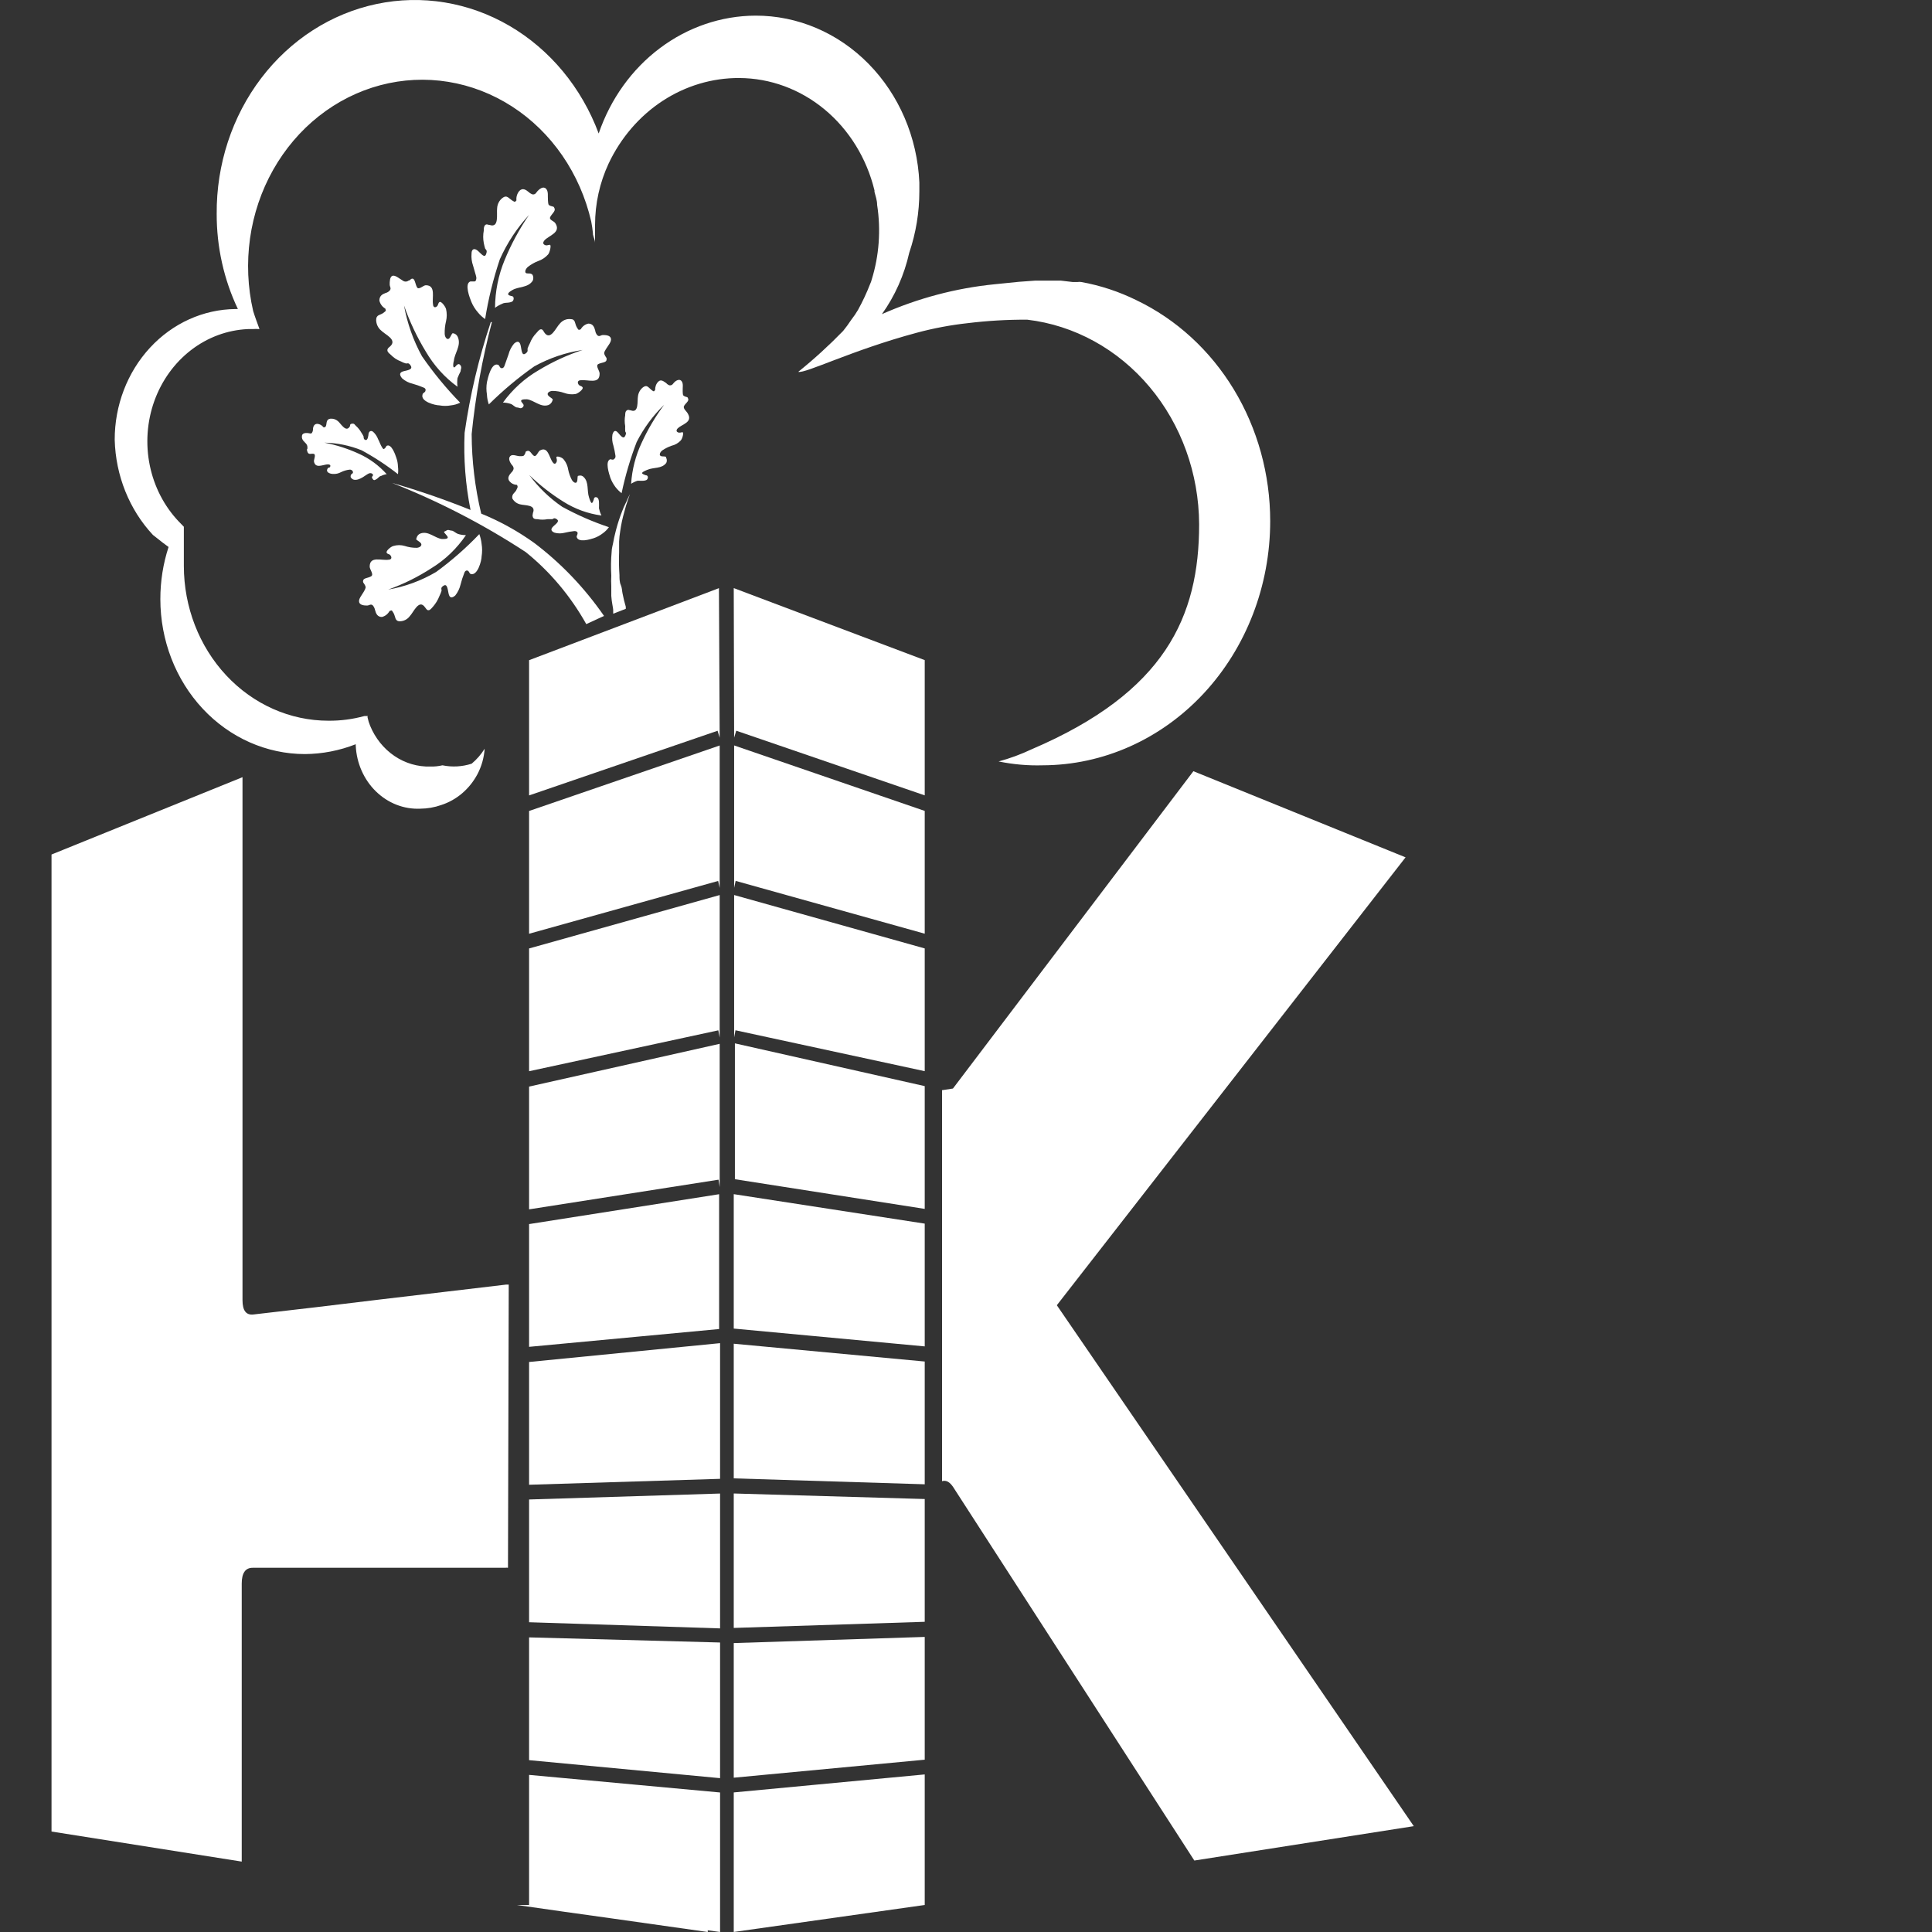 <svg width="75" height="75" viewBox="0 0 75 75" fill="none" xmlns="http://www.w3.org/2000/svg">
<rect x="0" y="0" width="75" height="75" fill="#333333" stroke="none"/>
<g clip-path="url(#clip0_1240_113534)">
<path fill-rule="evenodd" clip-rule="evenodd" d="M27.909 22.832L20.539 25.628V30.878L27.857 28.368L27.938 28.638L27.909 22.832ZM20.539 31.482V36.248L27.879 34.198L27.938 34.468V28.94L20.539 31.482ZM20.539 36.819V41.585L27.886 39.997L27.938 40.275V34.746L20.539 36.819ZM20.539 42.181V46.947L27.894 45.795L27.938 46.081V40.521L20.539 42.181ZM20.539 47.519V52.284L27.916 51.593V51.887V46.359L20.539 47.519ZM20.539 52.872V57.638L27.953 57.408V57.701V52.141L20.539 52.872ZM20.539 58.21V62.975L27.953 63.214V57.979L20.539 58.21ZM20.539 63.563V68.329L27.953 69.028V63.468V63.762L20.539 63.563ZM20.539 68.901V73.953L27.953 75.001V69.298V69.584L20.539 68.901Z" fill="white"/>
<path d="M27.475 73.951V75L23.768 74.475C22.537 74.301 21.299 74.134 20.061 73.951H27.475ZM19.72 60.861C19.685 60.855 19.65 60.855 19.616 60.861H9.807C9.525 60.861 9.384 61.068 9.384 61.473V72.267L2 71.1V33.172L9.414 30.17V50.472C9.414 50.877 9.555 51.06 9.837 51.028C11.46 50.845 13.106 50.647 14.737 50.448C16.369 50.25 18.007 50.067 19.646 49.868H19.749L19.72 60.861Z" fill="white"/>
<path d="M41.026 50.669L54.883 70.891L46.364 72.226L36.993 57.714C36.859 57.523 36.726 57.452 36.57 57.499V42.321L36.993 42.257L46.327 29.938L54.564 33.282L41.026 50.669Z" fill="white"/>
<path fill-rule="evenodd" clip-rule="evenodd" d="M28.484 22.83L35.898 25.626V30.876L28.581 28.366L28.499 28.636L28.484 22.83ZM35.898 31.48V36.246L28.558 34.196L28.499 34.467V28.938L35.898 31.48ZM35.898 36.818V41.583L28.551 39.995L28.499 40.273V34.745L35.898 36.818ZM35.898 42.163V46.929L28.529 45.777V46.063V40.503L35.898 42.163ZM35.898 47.501V52.267L28.484 51.575V51.869V46.357L35.898 47.501ZM35.898 52.854V57.62L28.484 57.39V52.163L35.898 52.854ZM35.898 58.192V62.958L28.484 63.196V57.977L35.898 58.192ZM35.898 63.545V68.311L28.484 69.01V63.784L35.898 63.545ZM35.898 68.883V73.951L28.484 74.999V69.296V69.582L35.898 68.883Z" fill="white"/>
<path d="M9.146 11.997H9.235C8.691 10.853 8.409 9.587 8.412 8.303C8.398 6.383 9.01 4.518 10.143 3.03C11.276 1.542 12.859 0.525 14.618 0.155C16.377 -0.216 18.201 0.084 19.776 1.002C21.35 1.92 22.576 3.398 23.241 5.182C23.698 3.845 24.526 2.689 25.614 1.872C26.702 1.054 27.998 0.612 29.328 0.607C30.961 0.603 32.534 1.273 33.718 2.478C34.903 3.684 35.609 5.332 35.689 7.08C35.689 7.128 35.689 7.183 35.689 7.223V7.43C35.689 8.242 35.556 9.049 35.296 9.813C35.102 10.678 34.741 11.489 34.236 12.195C35.629 11.578 37.101 11.187 38.602 11.036L39.551 10.94L40.197 10.893H40.938H41.175L41.642 10.948H41.828C41.877 10.94 41.927 10.94 41.976 10.948C42.716 11.081 43.437 11.319 44.119 11.655C45.664 12.395 46.976 13.597 47.897 15.118C48.818 16.639 49.308 18.413 49.309 20.226C49.309 22.737 48.379 25.145 46.724 26.923C45.068 28.701 42.822 29.703 40.478 29.709C39.904 29.726 39.33 29.675 38.766 29.559C39.203 29.442 39.629 29.285 40.041 29.09C45.231 26.874 46.55 23.935 46.55 20.353C46.541 18.382 45.857 16.484 44.626 15.02C43.396 13.555 41.706 12.626 39.878 12.41C39.105 12.406 38.332 12.451 37.565 12.545C36.897 12.618 36.236 12.743 35.585 12.918C33.072 13.593 31.27 14.507 30.988 14.435C31.598 13.944 32.18 13.413 32.73 12.847C32.834 12.72 32.938 12.577 33.049 12.41C33.144 12.29 33.231 12.162 33.309 12.029C33.489 11.702 33.648 11.362 33.783 11.012C33.806 10.967 33.823 10.919 33.835 10.869C34.128 9.931 34.201 8.93 34.05 7.954C34.05 7.779 33.991 7.62 33.947 7.446C33.947 7.446 33.947 7.398 33.947 7.39C33.644 6.144 32.964 5.041 32.015 4.252C31.065 3.463 29.899 3.033 28.697 3.029C27.648 3.023 26.617 3.331 25.721 3.917C24.825 4.504 24.1 5.346 23.626 6.349C23.281 7.089 23.1 7.905 23.1 8.732C23.1 8.923 23.1 9.241 23.1 9.431C23.1 9.32 23.04 9.209 23.018 9.098V9.058C23.003 8.903 22.981 8.75 22.951 8.597C22.738 7.674 22.357 6.805 21.831 6.04C21.304 5.274 20.642 4.627 19.881 4.136C19.121 3.645 18.278 3.319 17.401 3.177C16.523 3.034 15.628 3.079 14.766 3.307C13.905 3.536 13.093 3.944 12.379 4.508C11.664 5.072 11.061 5.782 10.602 6.596C10.143 7.41 9.839 8.313 9.706 9.254C9.574 10.194 9.615 11.153 9.828 12.076C9.902 12.315 9.991 12.545 10.073 12.775C9.982 12.767 9.89 12.767 9.799 12.775H9.621C8.827 12.811 8.06 13.094 7.415 13.591C6.77 14.088 6.275 14.776 5.99 15.57C5.706 16.365 5.644 17.231 5.814 18.063C5.983 18.894 6.376 19.654 6.944 20.25L7.137 20.448V20.623V20.718V20.766V20.885V21.528V21.6V21.64C7.137 21.751 7.137 21.854 7.137 21.973C7.139 23.566 7.731 25.094 8.784 26.22C9.836 27.346 11.262 27.978 12.749 27.978C13.222 27.982 13.693 27.921 14.151 27.795H14.269C14.265 27.782 14.265 27.768 14.269 27.756V27.811V27.851C14.291 27.96 14.324 28.067 14.366 28.169C14.565 28.653 14.894 29.063 15.311 29.346C15.728 29.629 16.215 29.772 16.709 29.757C16.866 29.761 17.022 29.745 17.176 29.709C17.553 29.787 17.942 29.765 18.31 29.646C18.506 29.483 18.676 29.287 18.814 29.066C18.79 29.415 18.693 29.754 18.532 30.059C18.224 30.633 17.723 31.058 17.131 31.25C16.868 31.343 16.593 31.391 16.316 31.393C15.681 31.422 15.062 31.18 14.593 30.722C14.124 30.264 13.842 29.626 13.81 28.947C13.81 28.947 13.81 28.899 13.81 28.891C13.178 29.139 12.511 29.268 11.838 29.273C10.349 29.273 8.921 28.639 7.869 27.512C6.816 26.384 6.225 24.855 6.225 23.26C6.224 22.57 6.331 21.885 6.544 21.234C6.425 21.147 6.27 21.036 5.936 20.766C5.02 19.783 4.489 18.461 4.453 17.072C4.451 15.734 4.944 14.449 5.823 13.498C6.702 12.547 7.897 12.007 9.146 11.997Z" fill="white"/>
<path d="M20.064 18.98C20.101 18.916 20.108 18.877 20.064 18.821C20.009 18.82 19.955 18.807 19.905 18.782C19.855 18.758 19.811 18.722 19.775 18.678C19.678 18.551 19.775 18.432 19.849 18.345C19.892 18.308 19.923 18.258 19.938 18.201C19.938 18.098 19.893 18.082 19.849 18.019C19.805 17.955 19.716 17.804 19.805 17.709C19.893 17.614 20.057 17.709 20.183 17.709C20.309 17.709 20.331 17.709 20.375 17.63C20.42 17.55 20.375 17.526 20.479 17.503C20.583 17.479 20.628 17.63 20.724 17.693C20.82 17.757 20.887 17.526 20.961 17.487C21.28 17.312 21.317 17.765 21.458 17.947C21.495 18.003 21.554 18.035 21.599 17.947C21.643 17.86 21.599 17.812 21.599 17.749C21.599 17.685 21.836 17.749 21.895 17.852C21.981 17.961 22.037 18.093 22.058 18.233C22.086 18.372 22.134 18.506 22.199 18.63C22.266 18.742 22.399 18.813 22.414 18.63C22.429 18.448 22.414 18.48 22.488 18.464C22.519 18.457 22.55 18.458 22.58 18.468C22.61 18.478 22.637 18.495 22.659 18.519C22.867 18.718 22.778 19.044 22.867 19.314C22.956 19.584 22.985 19.584 23.052 19.385C23.052 19.329 23.096 19.282 23.163 19.306C23.23 19.329 23.245 19.409 23.252 19.48C23.259 19.552 23.252 19.655 23.252 19.735C23.273 19.831 23.305 19.925 23.349 20.012C22.825 19.942 22.32 19.759 21.866 19.472C21.394 19.177 20.952 18.831 20.546 18.44C20.904 18.923 21.335 19.339 21.821 19.671C22.404 19.991 23.012 20.257 23.638 20.465C23.571 20.558 23.491 20.639 23.4 20.703C23.292 20.787 23.172 20.852 23.044 20.894C22.919 20.934 22.444 21.085 22.385 20.839C22.385 20.791 22.429 20.743 22.422 20.688C22.414 20.632 22.355 20.616 22.296 20.616C22.171 20.63 22.047 20.651 21.925 20.68C21.796 20.715 21.661 20.715 21.532 20.68C21.391 20.624 21.361 20.545 21.48 20.433C21.599 20.322 21.732 20.235 21.614 20.155C21.495 20.076 21.48 20.155 21.428 20.155H21.25C21.123 20.179 20.992 20.179 20.865 20.155C20.805 20.155 20.716 20.155 20.687 20.076C20.657 19.997 20.687 19.973 20.687 19.917C20.828 19.576 20.361 19.631 20.183 19.576C20.121 19.561 20.063 19.533 20.012 19.494C19.961 19.454 19.918 19.403 19.886 19.345C19.864 19.147 20.005 19.147 20.064 18.98Z" fill="white"/>
<path d="M26.71 16.072C26.888 16.397 26.473 16.469 26.309 16.628C26.265 16.675 26.235 16.739 26.309 16.779C26.384 16.818 26.435 16.779 26.495 16.779C26.554 16.779 26.495 17.033 26.421 17.104C26.325 17.205 26.204 17.274 26.072 17.303C25.944 17.347 25.822 17.409 25.709 17.485C25.612 17.557 25.553 17.708 25.709 17.716C25.864 17.724 25.842 17.716 25.864 17.779C25.879 17.809 25.886 17.841 25.886 17.875C25.886 17.908 25.879 17.941 25.864 17.97C25.687 18.208 25.383 18.129 25.123 18.24C24.864 18.351 24.878 18.383 25.064 18.447C25.116 18.447 25.168 18.486 25.145 18.566C25.123 18.645 25.056 18.653 24.99 18.661C24.923 18.669 24.826 18.661 24.752 18.661C24.664 18.689 24.579 18.729 24.5 18.78C24.536 18.227 24.674 17.687 24.908 17.192C25.148 16.666 25.442 16.171 25.783 15.714C25.353 16.127 24.992 16.616 24.715 17.16C24.469 17.803 24.273 18.468 24.13 19.146C24.041 19.077 23.962 18.997 23.892 18.907C23.809 18.797 23.741 18.674 23.692 18.542C23.648 18.399 23.477 17.907 23.692 17.827C23.737 17.827 23.781 17.867 23.833 17.827C23.885 17.787 23.9 17.748 23.892 17.692C23.873 17.558 23.846 17.425 23.811 17.295C23.765 17.16 23.753 17.015 23.774 16.874C23.818 16.715 23.892 16.683 23.996 16.802C24.1 16.922 24.204 17.064 24.27 16.922C24.337 16.779 24.27 16.787 24.27 16.731C24.267 16.668 24.267 16.604 24.27 16.54C24.244 16.401 24.244 16.258 24.27 16.119C24.27 16.064 24.27 15.968 24.337 15.929C24.404 15.889 24.426 15.929 24.485 15.929C24.812 16.056 24.73 15.563 24.767 15.373C24.777 15.304 24.8 15.239 24.834 15.18C24.869 15.121 24.914 15.07 24.967 15.031C25.116 14.928 25.16 15.031 25.286 15.134C25.412 15.238 25.39 15.174 25.434 15.134C25.431 15.075 25.441 15.016 25.461 14.961C25.481 14.907 25.513 14.857 25.553 14.817C25.664 14.706 25.776 14.817 25.864 14.872C25.899 14.916 25.946 14.946 25.998 14.96C26.102 14.96 26.117 14.904 26.169 14.848C26.22 14.793 26.361 14.69 26.45 14.785C26.539 14.88 26.495 15.047 26.502 15.19C26.509 15.333 26.502 15.349 26.584 15.389C26.665 15.428 26.688 15.389 26.717 15.484C26.747 15.579 26.606 15.659 26.554 15.762C26.502 15.865 26.665 15.968 26.71 16.072Z" fill="white"/>
<path d="M21.56 8.669C21.79 9.027 21.315 9.138 21.137 9.328C21.093 9.384 21.056 9.456 21.137 9.503C21.219 9.551 21.278 9.503 21.345 9.503C21.412 9.503 21.345 9.797 21.278 9.877C21.174 9.994 21.044 10.081 20.9 10.131C20.754 10.185 20.617 10.263 20.492 10.361C20.389 10.448 20.329 10.623 20.492 10.615C20.567 10.615 20.641 10.615 20.678 10.679C20.694 10.713 20.703 10.751 20.703 10.79C20.703 10.829 20.694 10.867 20.678 10.901C20.492 11.179 20.137 11.116 19.892 11.259C19.766 11.33 19.618 11.441 19.84 11.489C19.899 11.489 19.959 11.529 19.936 11.624C19.914 11.719 19.84 11.727 19.766 11.743C19.692 11.759 19.581 11.743 19.499 11.791C19.399 11.831 19.305 11.884 19.217 11.95C19.221 11.312 19.347 10.682 19.588 10.099C19.843 9.478 20.162 8.89 20.537 8.344C20.072 8.846 19.688 9.429 19.403 10.067C19.15 10.821 18.959 11.597 18.832 12.386C18.727 12.313 18.632 12.225 18.55 12.124C18.446 12.005 18.361 11.868 18.298 11.719C18.238 11.568 18.016 11.012 18.261 10.925C18.313 10.925 18.372 10.925 18.424 10.925C18.476 10.925 18.498 10.83 18.491 10.766C18.483 10.703 18.402 10.464 18.365 10.313C18.312 10.164 18.291 10.004 18.305 9.845C18.305 9.654 18.424 9.622 18.557 9.742C18.691 9.861 18.809 10.027 18.869 9.869C18.928 9.71 18.869 9.71 18.832 9.646C18.811 9.576 18.794 9.504 18.78 9.432C18.75 9.274 18.75 9.112 18.78 8.955C18.78 8.884 18.78 8.78 18.839 8.733C18.898 8.685 18.943 8.733 19.01 8.733C19.388 8.86 19.269 8.304 19.299 8.081C19.303 8.003 19.324 7.926 19.36 7.857C19.396 7.789 19.446 7.73 19.506 7.684C19.669 7.557 19.736 7.684 19.877 7.78C20.018 7.875 19.996 7.819 20.048 7.78C20.041 7.714 20.047 7.647 20.067 7.584C20.086 7.521 20.117 7.463 20.159 7.414C20.285 7.279 20.418 7.367 20.522 7.454C20.569 7.499 20.625 7.532 20.685 7.549C20.796 7.549 20.811 7.478 20.87 7.414C20.93 7.351 21.078 7.216 21.189 7.319C21.301 7.422 21.256 7.613 21.271 7.772C21.286 7.931 21.271 7.954 21.375 7.994C21.479 8.034 21.493 7.994 21.53 8.097C21.567 8.201 21.419 8.304 21.36 8.423C21.301 8.542 21.508 8.574 21.56 8.669Z" fill="white"/>
<path d="M17.715 14.187C17.767 14.139 17.819 14.1 17.879 14.187C17.938 14.274 17.879 14.338 17.879 14.417C17.835 14.502 17.795 14.59 17.76 14.68C17.745 14.79 17.745 14.902 17.76 15.013C17.265 14.655 16.846 14.19 16.529 13.647C16.187 13.086 15.903 12.487 15.684 11.86C15.81 12.554 16.046 13.22 16.381 13.83C16.827 14.474 17.323 15.077 17.864 15.633C17.751 15.688 17.631 15.723 17.508 15.736C17.358 15.764 17.205 15.764 17.056 15.736C16.9 15.736 16.314 15.593 16.403 15.315C16.403 15.259 16.492 15.243 16.514 15.18C16.537 15.116 16.514 15.069 16.425 15.037C16.29 14.981 16.151 14.933 16.01 14.894C15.864 14.86 15.726 14.789 15.61 14.687C15.491 14.544 15.506 14.449 15.677 14.409C15.847 14.37 16.032 14.338 15.944 14.195C15.854 14.052 15.81 14.123 15.751 14.108C15.684 14.089 15.619 14.063 15.558 14.028C15.417 13.976 15.288 13.892 15.18 13.782C15.128 13.734 15.046 13.679 15.039 13.607C15.032 13.536 15.084 13.496 15.135 13.456C15.447 13.186 14.943 12.988 14.794 12.829C14.736 12.781 14.689 12.719 14.655 12.649C14.622 12.579 14.604 12.502 14.602 12.424C14.602 12.209 14.757 12.241 14.883 12.146C15.009 12.05 14.98 12.066 14.957 11.979C14.901 11.947 14.851 11.904 14.812 11.85C14.772 11.797 14.743 11.735 14.728 11.669C14.728 11.486 14.839 11.423 14.965 11.375C15.027 11.361 15.084 11.328 15.128 11.28C15.202 11.193 15.128 11.137 15.128 11.042C15.128 10.946 15.128 10.748 15.232 10.708C15.336 10.668 15.499 10.811 15.632 10.891C15.665 10.917 15.706 10.931 15.747 10.931C15.788 10.931 15.829 10.917 15.862 10.891C15.929 10.891 15.944 10.803 16.025 10.819C16.107 10.835 16.122 11.034 16.188 11.153C16.255 11.272 16.433 11.073 16.529 11.073C16.937 11.073 16.759 11.558 16.811 11.82C16.811 11.892 16.863 11.963 16.944 11.907C17.026 11.852 16.996 11.764 17.063 11.725C17.13 11.685 17.285 11.892 17.315 11.995C17.352 12.151 17.352 12.315 17.315 12.471C17.276 12.629 17.259 12.793 17.263 12.956C17.263 13.099 17.382 13.258 17.478 13.083C17.575 12.908 17.545 12.932 17.634 12.948C17.668 12.961 17.699 12.982 17.725 13.009C17.75 13.037 17.77 13.07 17.782 13.107C17.901 13.432 17.649 13.703 17.619 14.004C17.575 14.163 17.575 14.378 17.715 14.187Z" fill="white"/>
<path d="M22.142 12.387C22.35 12.387 22.306 12.553 22.387 12.697C22.469 12.839 22.461 12.808 22.543 12.784C22.575 12.727 22.619 12.678 22.669 12.639C22.721 12.601 22.778 12.575 22.839 12.562C23.01 12.562 23.069 12.689 23.106 12.832C23.114 12.896 23.14 12.957 23.18 13.006C23.262 13.094 23.321 13.006 23.403 13.006C23.485 13.006 23.677 13.006 23.714 13.133C23.751 13.261 23.603 13.419 23.521 13.554C23.44 13.689 23.44 13.713 23.485 13.801C23.529 13.888 23.566 13.888 23.544 13.983C23.521 14.079 23.344 14.071 23.225 14.134C23.106 14.198 23.284 14.396 23.277 14.508C23.277 14.936 22.817 14.722 22.535 14.762C22.469 14.762 22.402 14.809 22.447 14.905C22.491 15 22.58 14.968 22.617 15.04C22.654 15.111 22.447 15.27 22.35 15.294C22.201 15.321 22.048 15.307 21.905 15.254C21.759 15.203 21.607 15.177 21.453 15.175C21.32 15.175 21.171 15.278 21.327 15.397C21.483 15.516 21.468 15.476 21.438 15.572C21.425 15.607 21.404 15.638 21.379 15.664C21.353 15.69 21.323 15.71 21.29 15.723C20.986 15.826 20.741 15.54 20.459 15.5C20.319 15.5 20.141 15.5 20.282 15.651C20.326 15.699 20.356 15.755 20.282 15.818C20.207 15.882 20.148 15.818 20.074 15.818C20 15.818 19.918 15.715 19.837 15.683C19.736 15.649 19.631 15.63 19.525 15.627C19.897 15.115 20.364 14.69 20.897 14.38C21.441 14.049 22.018 13.782 22.617 13.586C21.963 13.683 21.329 13.898 20.741 14.222C20.116 14.661 19.526 15.155 18.977 15.699C18.933 15.577 18.908 15.448 18.903 15.318C18.876 15.157 18.876 14.993 18.903 14.833C18.94 14.666 19.073 14.079 19.325 14.158C19.377 14.158 19.392 14.261 19.444 14.285C19.496 14.309 19.555 14.285 19.585 14.198C19.614 14.11 19.689 13.896 19.74 13.761C19.78 13.604 19.854 13.46 19.955 13.34C20.089 13.221 20.178 13.245 20.215 13.427C20.252 13.61 20.259 13.816 20.393 13.729C20.526 13.642 20.467 13.586 20.482 13.523C20.507 13.454 20.537 13.388 20.571 13.324C20.627 13.174 20.713 13.039 20.823 12.927C20.867 12.879 20.927 12.792 20.993 12.784C21.06 12.776 21.09 12.839 21.127 12.903C21.364 13.252 21.579 12.72 21.727 12.569C21.778 12.506 21.842 12.456 21.914 12.424C21.986 12.392 22.065 12.38 22.142 12.387Z" fill="white"/>
<path d="M18.607 20.734C18.652 20.856 18.682 20.985 18.696 21.115C18.722 21.276 18.722 21.439 18.696 21.6C18.696 21.767 18.54 22.354 18.281 22.283C18.229 22.283 18.214 22.18 18.162 22.156C18.11 22.132 18.051 22.156 18.021 22.251C17.964 22.393 17.917 22.539 17.88 22.688C17.843 22.846 17.772 22.993 17.673 23.117C17.532 23.236 17.45 23.212 17.413 23.037C17.376 22.863 17.361 22.648 17.22 22.736C17.079 22.823 17.154 22.878 17.139 22.942C17.116 23.01 17.089 23.077 17.057 23.141C16.999 23.29 16.916 23.427 16.813 23.546C16.768 23.593 16.709 23.681 16.642 23.689C16.575 23.697 16.546 23.633 16.501 23.578C16.264 23.236 16.056 23.768 15.908 23.919C15.862 23.981 15.803 24.031 15.736 24.065C15.67 24.099 15.597 24.117 15.523 24.118C15.322 24.118 15.359 23.943 15.278 23.8C15.196 23.657 15.204 23.697 15.122 23.721C15.09 23.779 15.047 23.829 14.996 23.869C14.945 23.908 14.887 23.936 14.826 23.951C14.655 23.951 14.596 23.824 14.559 23.681C14.545 23.616 14.517 23.556 14.477 23.506C14.396 23.427 14.336 23.506 14.255 23.506C14.173 23.506 13.98 23.506 13.943 23.379C13.906 23.252 14.055 23.093 14.129 22.958C14.203 22.823 14.21 22.799 14.166 22.712C14.121 22.624 14.077 22.624 14.099 22.529C14.121 22.434 14.299 22.442 14.41 22.37C14.522 22.299 14.351 22.108 14.351 21.997C14.351 21.568 14.811 21.774 15.092 21.727C15.159 21.727 15.226 21.679 15.174 21.584C15.122 21.488 15.048 21.528 15.011 21.457C14.974 21.385 15.174 21.218 15.271 21.195C15.416 21.151 15.57 21.151 15.715 21.195C15.862 21.243 16.014 21.267 16.168 21.266C16.301 21.266 16.449 21.155 16.286 21.036C16.123 20.917 16.153 20.964 16.175 20.869C16.186 20.832 16.206 20.798 16.231 20.77C16.257 20.743 16.289 20.722 16.323 20.71C16.627 20.599 16.872 20.885 17.154 20.925C17.302 20.925 17.473 20.925 17.324 20.766C17.176 20.607 17.25 20.654 17.324 20.599C17.398 20.543 17.465 20.599 17.532 20.599C17.599 20.599 17.688 20.694 17.776 20.726C17.878 20.758 17.982 20.774 18.088 20.774C17.736 21.292 17.286 21.725 16.768 22.044C16.234 22.393 15.664 22.676 15.07 22.887C15.723 22.775 16.352 22.544 16.931 22.203C17.529 21.767 18.09 21.276 18.607 20.734Z" fill="white"/>
<path d="M11.72 16.938C11.72 16.818 11.846 16.802 11.942 16.811C12.039 16.818 12.054 16.85 12.105 16.811C12.132 16.771 12.148 16.724 12.15 16.675C12.15 16.564 12.194 16.453 12.32 16.453C12.367 16.457 12.411 16.471 12.452 16.494C12.493 16.518 12.529 16.549 12.558 16.588C12.617 16.588 12.639 16.588 12.662 16.509C12.684 16.429 12.662 16.278 12.817 16.255C12.926 16.242 13.036 16.276 13.121 16.35C13.24 16.453 13.44 16.818 13.588 16.54C13.588 16.493 13.588 16.453 13.677 16.445C13.766 16.437 13.781 16.509 13.818 16.532C13.903 16.609 13.976 16.7 14.033 16.802C14.065 16.847 14.092 16.895 14.115 16.945C14.115 16.993 14.115 17.065 14.196 17.081C14.278 17.096 14.3 16.914 14.307 16.842C14.315 16.771 14.382 16.683 14.485 16.763C14.57 16.84 14.636 16.938 14.678 17.049C14.73 17.144 14.767 17.263 14.826 17.358C14.886 17.454 14.893 17.438 14.938 17.406C14.982 17.374 14.982 17.319 15.019 17.303C15.197 17.224 15.345 17.645 15.383 17.764C15.424 17.875 15.446 17.993 15.449 18.113C15.462 18.211 15.462 18.309 15.449 18.407C15.002 18.056 14.528 17.745 14.033 17.478C13.573 17.293 13.086 17.194 12.595 17.184C13.053 17.273 13.501 17.417 13.929 17.613C14.337 17.796 14.705 18.066 15.012 18.407C14.935 18.418 14.86 18.442 14.789 18.479C14.73 18.479 14.678 18.566 14.619 18.598C14.56 18.629 14.523 18.669 14.471 18.598C14.419 18.526 14.434 18.518 14.471 18.471C14.508 18.423 14.434 18.343 14.33 18.375C14.226 18.407 13.966 18.669 13.737 18.622C13.71 18.615 13.685 18.602 13.663 18.584C13.642 18.567 13.623 18.544 13.611 18.518C13.611 18.455 13.611 18.423 13.677 18.383C13.744 18.343 13.677 18.216 13.566 18.232C13.453 18.245 13.343 18.278 13.24 18.328C13.142 18.382 13.031 18.407 12.921 18.399C12.847 18.399 12.662 18.351 12.699 18.232C12.736 18.113 12.795 18.177 12.817 18.121C12.839 18.066 12.817 18.034 12.736 18.026C12.55 18.026 12.239 18.216 12.187 17.907C12.187 17.827 12.269 17.652 12.187 17.621C12.105 17.589 11.979 17.676 11.935 17.541C11.89 17.406 11.935 17.462 11.935 17.398C11.935 17.335 11.935 17.287 11.883 17.224C11.831 17.16 11.705 17.081 11.72 16.938Z" fill="white"/>
<path d="M23.744 21.426C23.744 21.283 23.796 21.132 23.819 20.989C23.841 20.846 23.885 20.703 23.915 20.568C23.98 20.322 24.059 20.08 24.152 19.845C24.226 19.638 24.323 19.48 24.367 19.36L24.456 19.178L24.389 19.368C24.329 19.535 24.277 19.704 24.234 19.877C24.165 20.116 24.113 20.36 24.078 20.608C24.055 20.744 24.041 20.882 24.034 21.02C24.034 21.163 24.034 21.306 24.034 21.449C24.022 21.741 24.027 22.032 24.048 22.323C24.048 22.458 24.048 22.593 24.1 22.712C24.152 22.831 24.145 22.943 24.167 23.038C24.2 23.212 24.242 23.385 24.293 23.554V23.634L23.804 23.824C23.804 23.824 23.804 23.737 23.804 23.673C23.804 23.61 23.744 23.372 23.73 23.133C23.73 23.022 23.73 22.895 23.73 22.76C23.722 22.622 23.722 22.485 23.73 22.347C23.711 22.04 23.716 21.732 23.744 21.426Z" fill="white"/>
<path d="M18.266 19.796C18.069 18.812 17.992 17.806 18.036 16.801C18.246 15.337 18.586 13.898 19.052 12.504H19.096C18.721 13.926 18.458 15.379 18.31 16.849C18.314 17.891 18.438 18.929 18.681 19.939C19.404 20.233 20.093 20.614 20.735 21.074C21.774 21.859 22.69 22.816 23.448 23.91L22.759 24.228C22.151 23.142 21.353 22.193 20.409 21.432C18.765 20.357 17.026 19.458 15.219 18.747C16.25 19.042 17.267 19.392 18.266 19.796Z" fill="white"/>
</g>
<defs>
<clipPath id="clip0_1240_113534">
<rect width="75" height="75" fill="white"/>
</clipPath>
</defs>
</svg>
